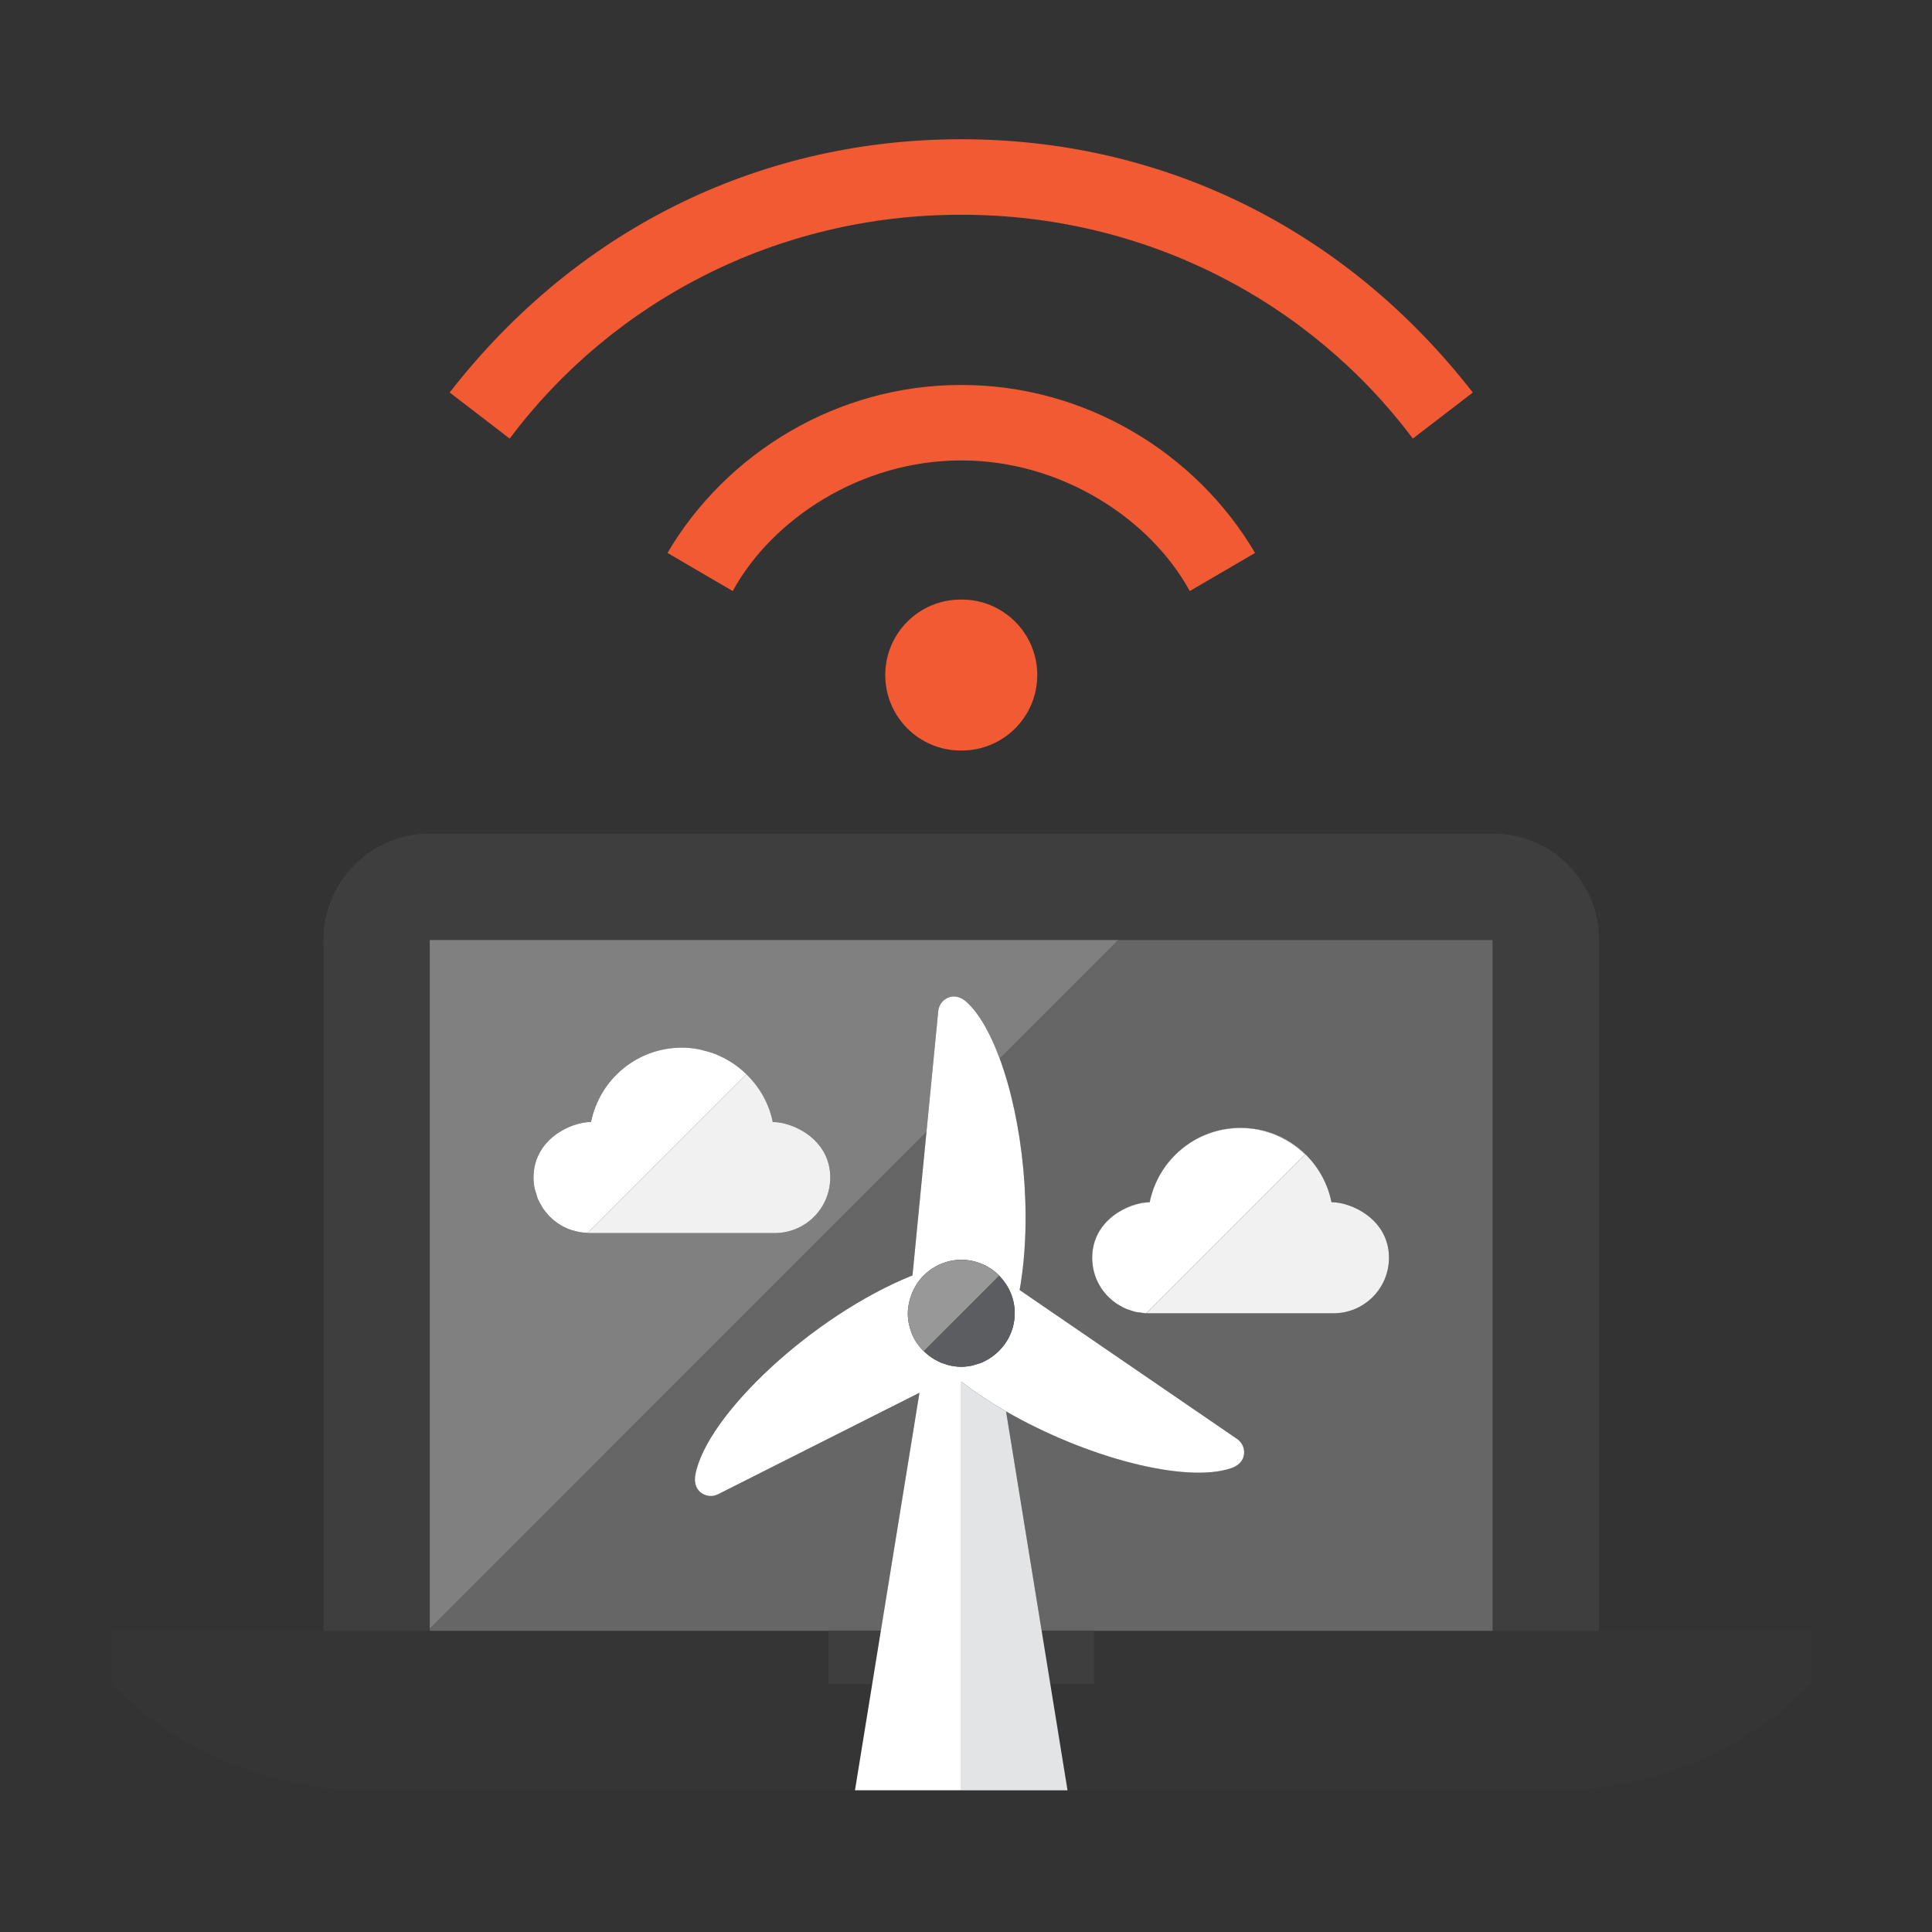 <?xml version="1.0" encoding="utf-8"?>
<!-- Generator: Adobe Illustrator 16.0.0, SVG Export Plug-In . SVG Version: 6.00 Build 0)  -->
<!DOCTYPE svg PUBLIC "-//W3C//DTD SVG 1.1//EN" "http://www.w3.org/Graphics/SVG/1.1/DTD/svg11.dtd">
<svg version="1.1" id="Layer_1" xmlns="http://www.w3.org/2000/svg" xmlns:xlink="http://www.w3.org/1999/xlink" x="0px" y="0px"
	 width="100px" height="100px" viewBox="0 0 100 100" enable-background="new 0 0 100 100" xml:space="preserve">
<rect x="0" y="0" width="100" height="100" fill="#333333" stroke="none"/>
<g>
	<path fill="#F15A32" d="M49.754,31.035c-0.009,0-0.019-0.002-0.028-0.002c-2.157,0-3.906,1.749-3.906,3.907
		c0,2.158,1.749,3.907,3.906,3.907c0.009,0,0.019-0.002,0.028-0.002s0.019,0.002,0.028,0.002c2.157,0,3.907-1.749,3.907-3.907
		c0-2.158-1.75-3.907-3.907-3.907C49.773,31.033,49.763,31.035,49.754,31.035z"/>
	<path fill="#F15A32" d="M61.582,30.593l3.38-1.973c-3.062-5.204-8.824-8.694-15.18-8.694c-0.009,0-0.019,0.002-0.028,0.002
		s-0.019-0.002-0.028-0.002c-6.355,0-12.118,3.49-15.178,8.694l3.378,1.973c2.049-3.745,6.656-6.76,11.8-6.76
		c0.009,0,0.019,0.001,0.028,0.001s0.019-0.001,0.028-0.001C54.926,23.833,59.535,26.848,61.582,30.593z"/>
	<path fill="#F15A32" d="M49.726,11.116c0.009,0,0.019,0,0.028,0s0.019,0,0.028,0c9.507,0,18.019,4.478,23.346,11.585l3.105-2.384
		C69.437,11.584,59.861,7.208,49.782,7.208c-0.009,0-0.019,0-0.028,0s-0.019,0-0.028,0c-9.986,0-19.599,4.304-26.452,13.108
		l3.106,2.384C31.702,15.602,40.207,11.116,49.726,11.116z"/>
	<g>
		<path fill="#353535" d="M82.768,84.413h-5.502H56.632v2.751h-2.269l0.892,5.502h25.234c4.981,0,9.761-1.979,13.283-5.502v-2.751
			H82.768z"/>
		<path fill="#353535" d="M42.876,84.413H22.242H16.74H5.735v2.751c3.522,3.522,8.302,5.502,13.283,5.502h25.236l0.892-5.502h-2.271
			V84.413z"/>
	</g>
	<path fill="#666666" d="M57.897,48.648l-6.15,6.15c1.189,3.216,1.724,8.059,1.029,11.975l11.256,7.708
		c0.278,0.192,0.415,0.53,0.347,0.862s-0.34,0.545-0.661,0.653c-2.369,0.795-7.48-0.546-11.644-2.942l1.843,11.359h2.715h20.634
		V48.648H57.897z M69.014,67.976h-9.6c-0.027,0-0.053-0.007-0.079-0.008l-0.009,0.008c-0.107-0.002-0.208-0.025-0.312-0.04
		c-0.07-0.01-0.142-0.012-0.21-0.026c-0.125-0.027-0.243-0.07-0.361-0.112c-0.055-0.02-0.114-0.033-0.169-0.058
		c-0.133-0.057-0.258-0.129-0.38-0.205c-0.032-0.021-0.067-0.035-0.1-0.057c-0.143-0.097-0.275-0.207-0.397-0.328
		c-0.007-0.007-0.015-0.012-0.021-0.018c-0.519-0.519-0.841-1.232-0.841-2.026c0-0.002,0-0.003,0-0.004c0-0.002,0-0.003,0-0.005
		c0-1.968,1.919-2.872,2.975-2.872c0.442-2.197,2.382-3.849,4.703-3.849c2.324,0,4.264,1.651,4.705,3.849
		c1.056,0,2.976,0.906,2.976,2.872C71.893,66.689,70.606,67.976,69.014,67.976z"/>
	<path fill="#666666" d="M47.591,72.089l-10.424,5.254c-0.302,0.152-0.666,0.107-0.922-0.111c-0.257-0.221-0.314-0.562-0.253-0.895
		c0.556-3.057,6.05-8.239,11.239-10.321l0.723-7.424L22.242,84.303v0.11h20.634h2.717L47.591,72.089z"/>
	<path fill="#808080" d="M48.563,52.33c0.033-0.336,0.264-0.619,0.586-0.719c0.323-0.101,0.644,0.033,0.892,0.264
		c0.65,0.598,1.229,1.633,1.705,2.923l6.15-6.15H22.242v35.655l25.711-25.711L48.563,52.33z M40.095,63.823h-9.6
		c-0.03,0-0.057-0.008-0.086-0.008h-0.001c-0.008,0-0.015-0.003-0.022-0.003c-0.573-0.021-1.103-0.205-1.542-0.513
		c-0.006-0.004-0.011-0.01-0.017-0.014c-0.141-0.101-0.273-0.211-0.394-0.333c-0.02-0.021-0.035-0.046-0.054-0.067
		c-0.102-0.111-0.201-0.226-0.285-0.352c-0.032-0.05-0.055-0.104-0.084-0.156c-0.062-0.105-0.126-0.211-0.173-0.325
		c-0.038-0.09-0.059-0.188-0.088-0.283c-0.025-0.083-0.059-0.162-0.076-0.25c-0.038-0.186-0.058-0.377-0.058-0.574
		c0-1.969,1.92-2.87,2.976-2.87c0.441-2.199,2.38-3.85,4.702-3.85c0.314,0,0.618,0.035,0.915,0.093
		c0.06,0.012,0.116,0.033,0.174,0.047c0.244,0.057,0.48,0.128,0.708,0.219c0.038,0.017,0.072,0.035,0.109,0.051
		c0.249,0.109,0.486,0.237,0.711,0.385c0.011,0.007,0.022,0.016,0.034,0.022c0.245,0.164,0.472,0.348,0.682,0.554h0l0,0
		c0.68,0.662,1.176,1.511,1.371,2.479c1.056,0,2.976,0.903,2.976,2.87C42.974,62.538,41.688,63.823,40.095,63.823z"/>
	<g>
		<path fill="#3E3E3F" d="M77.266,43.146H22.242c-3.039,0-5.502,2.464-5.502,5.502v35.765h5.502v-0.11V48.648h35.655h19.368v35.765
			h5.502V48.648C82.768,45.609,80.304,43.146,77.266,43.146z"/>
		<polygon fill="#3E3E3F" points="42.876,87.164 45.146,87.164 45.593,84.413 42.876,84.413 		"/>
		<polygon fill="#3E3E3F" points="54.363,87.164 56.632,87.164 56.632,84.413 53.917,84.413 		"/>
	</g>
	<path fill="#E2E4E5" d="M54.363,87.164l-0.446-2.751l-1.843-11.359c-0.822-0.475-1.6-0.993-2.32-1.539v12.898v2.751v5.502h5.501
		L54.363,87.164z"/>
	<g>
		<path fill="#F1F1F1" d="M39.998,58.075c-0.194-0.969-0.69-1.817-1.371-2.479l-8.218,8.22c0.029,0,0.056,0.008,0.086,0.008h9.6
			c1.593,0,2.879-1.285,2.879-2.878C42.974,58.979,41.054,58.075,39.998,58.075z"/>
		<path fill="#F1F1F1" d="M30.386,63.812c-0.572-0.021-1.103-0.206-1.542-0.513C29.283,63.607,29.812,63.791,30.386,63.812z"/>
		<path fill="#F1F1F1" d="M68.917,62.225c-0.441-2.197-2.381-3.849-4.705-3.849c-2.321,0-4.261,1.651-4.703,3.849
			c-1.056,0-2.975,0.904-2.975,2.872c0,0.002,0,0.003,0,0.005c0.002-1.966,1.919-2.866,2.975-2.866
			c0.442-2.198,2.382-3.85,4.703-3.85c1.302,0,2.47,0.529,3.335,1.37l-8.212,8.212c0.026,0.001,0.052,0.008,0.079,0.008h9.6
			c1.593,0,2.879-1.286,2.879-2.879C71.893,63.131,69.973,62.225,68.917,62.225z"/>
	</g>
	<g>
		<path fill="#FFFFFF" d="M52.776,66.772c0.694-3.916,0.16-8.759-1.029-11.975c-0.477-1.29-1.055-2.325-1.705-2.923
			c-0.249-0.23-0.569-0.364-0.892-0.264c-0.322,0.1-0.553,0.383-0.586,0.719l-0.61,6.262l-0.723,7.424
			c-5.189,2.082-10.684,7.265-11.239,10.321c-0.061,0.333-0.003,0.674,0.253,0.895c0.256,0.219,0.62,0.264,0.922,0.111l10.424-5.254
			l-1.999,12.324l-0.446,2.751l-0.892,5.502h5.5v-5.502v-2.751V71.515c0.72,0.546,1.498,1.064,2.32,1.539
			c4.163,2.396,9.274,3.737,11.644,2.942c0.321-0.108,0.593-0.321,0.661-0.653s-0.068-0.67-0.347-0.862L52.776,66.772z
			 M52.521,67.976c0,0.825-0.368,1.558-0.94,2.063c-0.121,0.107-0.248,0.204-0.386,0.289c-0.008,0.004-0.016,0.008-0.022,0.012
			c-0.132,0.079-0.267,0.15-0.41,0.207c-0.046,0.018-0.096,0.028-0.143,0.045c-0.048,0.016-0.095,0.03-0.144,0.044
			c-0.065,0.018-0.127,0.042-0.193,0.054c-0.171,0.033-0.348,0.054-0.529,0.054s-0.357-0.021-0.529-0.054
			c-0.116-0.021-0.224-0.061-0.333-0.097c-0.048-0.017-0.1-0.027-0.146-0.046c-0.112-0.044-0.216-0.101-0.32-0.158
			c-0.032-0.018-0.064-0.032-0.096-0.051c-0.004-0.005-0.01-0.006-0.015-0.009c-0.14-0.086-0.269-0.184-0.39-0.293
			c-0.303-0.269-0.553-0.595-0.715-0.974c0-0.001-0.002-0.003-0.002-0.004c-0.063-0.149-0.109-0.307-0.146-0.466
			c-0.004-0.02-0.013-0.036-0.017-0.057c-0.038-0.182-0.057-0.368-0.057-0.561c0-0.279,0.054-0.544,0.131-0.798
			c0.194-0.642,0.606-1.185,1.16-1.536c0.428-0.271,0.933-0.435,1.477-0.435c0.769,0,1.463,0.314,1.964,0.819
			c0,0.002,0.001,0.002,0.001,0.002c0.014,0.013,0.023,0.03,0.037,0.044c0.471,0.496,0.764,1.162,0.766,1.899
			C52.521,67.974,52.521,67.975,52.521,67.976z"/>
		<path fill="#FFFFFF" d="M38.627,55.596c-0.209-0.204-0.438-0.389-0.682-0.554c-0.012-0.007-0.022-0.016-0.034-0.022
			c-0.224-0.149-0.463-0.274-0.711-0.385c-0.037-0.016-0.072-0.034-0.109-0.051c-0.227-0.093-0.465-0.161-0.708-0.219
			c-0.058-0.014-0.114-0.036-0.174-0.047c-0.296-0.06-0.601-0.093-0.915-0.093c-2.322,0-4.261,1.65-4.702,3.85
			c-1.056,0-2.976,0.901-2.976,2.87c0,0.197,0.02,0.389,0.058,0.574c0.018,0.086,0.051,0.167,0.076,0.25
			c0.029,0.096,0.05,0.193,0.088,0.283c0.047,0.114,0.111,0.22,0.173,0.325c0.029,0.052,0.052,0.106,0.084,0.156
			c0.084,0.126,0.182,0.241,0.285,0.352c0.02,0.021,0.035,0.046,0.054,0.067c0.121,0.122,0.253,0.233,0.394,0.333
			c0.006,0.004,0.011,0.01,0.017,0.014c0.439,0.307,0.969,0.491,1.542,0.513c0.007,0,0.015,0.003,0.022,0.003h0.001L38.627,55.596
			L38.627,55.596z"/>
		<path fill="#FFFFFF" d="M57.396,67.149c0.122,0.121,0.255,0.231,0.397,0.328c0.032,0.021,0.067,0.036,0.1,0.057
			c0.122,0.076,0.247,0.148,0.38,0.205c0.055,0.024,0.114,0.038,0.169,0.058c0.118,0.042,0.236,0.085,0.361,0.112
			c0.068,0.015,0.142,0.017,0.21,0.026c0.104,0.015,0.205,0.038,0.312,0.04l0.009-0.008l8.212-8.212
			c-0.865-0.841-2.033-1.37-3.335-1.37c-2.321,0-4.261,1.651-4.703,3.85c-1.056,0-2.973,0.9-2.975,2.866c0,0.001,0,0.002,0,0.004
			c0,0.794,0.322,1.508,0.841,2.026C57.382,67.138,57.39,67.143,57.396,67.149z"/>
	</g>
	<g>
		<path fill="#5B5D60" d="M49.754,65.207c0.768,0,1.462,0.316,1.964,0.819C51.217,65.521,50.522,65.207,49.754,65.207z"/>
		<path fill="#5B5D60" d="M51.756,66.072c-0.014-0.014-0.023-0.031-0.037-0.044l-0.012,0.012l-1.936,1.936l-0.011,0.011
			l-0.028,0.028l-1.911,1.91c0.037,0.035,0.065,0.078,0.103,0.111c0.121,0.108,0.252,0.206,0.39,0.293
			c0.005,0.003,0.01,0.004,0.015,0.009c0.031,0.019,0.064,0.033,0.096,0.051c0.104,0.058,0.208,0.114,0.32,0.158
			c0.047,0.019,0.098,0.029,0.146,0.046c0.109,0.036,0.218,0.074,0.333,0.097c0.172,0.033,0.348,0.054,0.529,0.054
			s0.357-0.021,0.529-0.054c0.066-0.012,0.128-0.036,0.193-0.054c0.048-0.014,0.096-0.028,0.144-0.044
			c0.047-0.017,0.097-0.027,0.143-0.045c0.143-0.058,0.279-0.128,0.41-0.207c0.007-0.004,0.015-0.008,0.022-0.012
			c0.137-0.085,0.266-0.182,0.386-0.289c0.572-0.506,0.94-1.238,0.94-2.063c0-0.001,0-0.002,0-0.004
			C52.52,67.234,52.227,66.568,51.756,66.072z"/>
		<path fill="#5B5D60" d="M47.807,69.939l0.015-0.015c-0.1-0.098-0.199-0.197-0.283-0.308
			C47.622,69.729,47.708,69.841,47.807,69.939z"/>
		<path fill="#5B5D60" d="M47.509,69.583c-0.118-0.162-0.22-0.334-0.3-0.521C47.289,69.248,47.392,69.42,47.509,69.583z"/>
		<path fill="#5B5D60" d="M47.538,69.617c-0.009-0.013-0.02-0.022-0.029-0.034C47.518,69.595,47.529,69.604,47.538,69.617z"/>
	</g>
	<path fill="#999899" d="M51.718,66.026c-0.502-0.503-1.196-0.819-1.964-0.819c-0.544,0-1.048,0.163-1.477,0.435
		c-0.554,0.352-0.966,0.895-1.16,1.536c-0.077,0.254-0.131,0.519-0.131,0.798c0,0.192,0.019,0.379,0.057,0.561
		c0.004,0.021,0.013,0.037,0.017,0.057c0.037,0.159,0.083,0.316,0.146,0.466c0,0.001,0.002,0.003,0.002,0.004
		c0.142,0.331,0.345,0.628,0.597,0.877l1.926-1.925l0.028-0.028l0.011-0.011l1.936-1.936l0.012-0.012
		C51.719,66.028,51.718,66.028,51.718,66.026z"/>
</g>
</svg>
